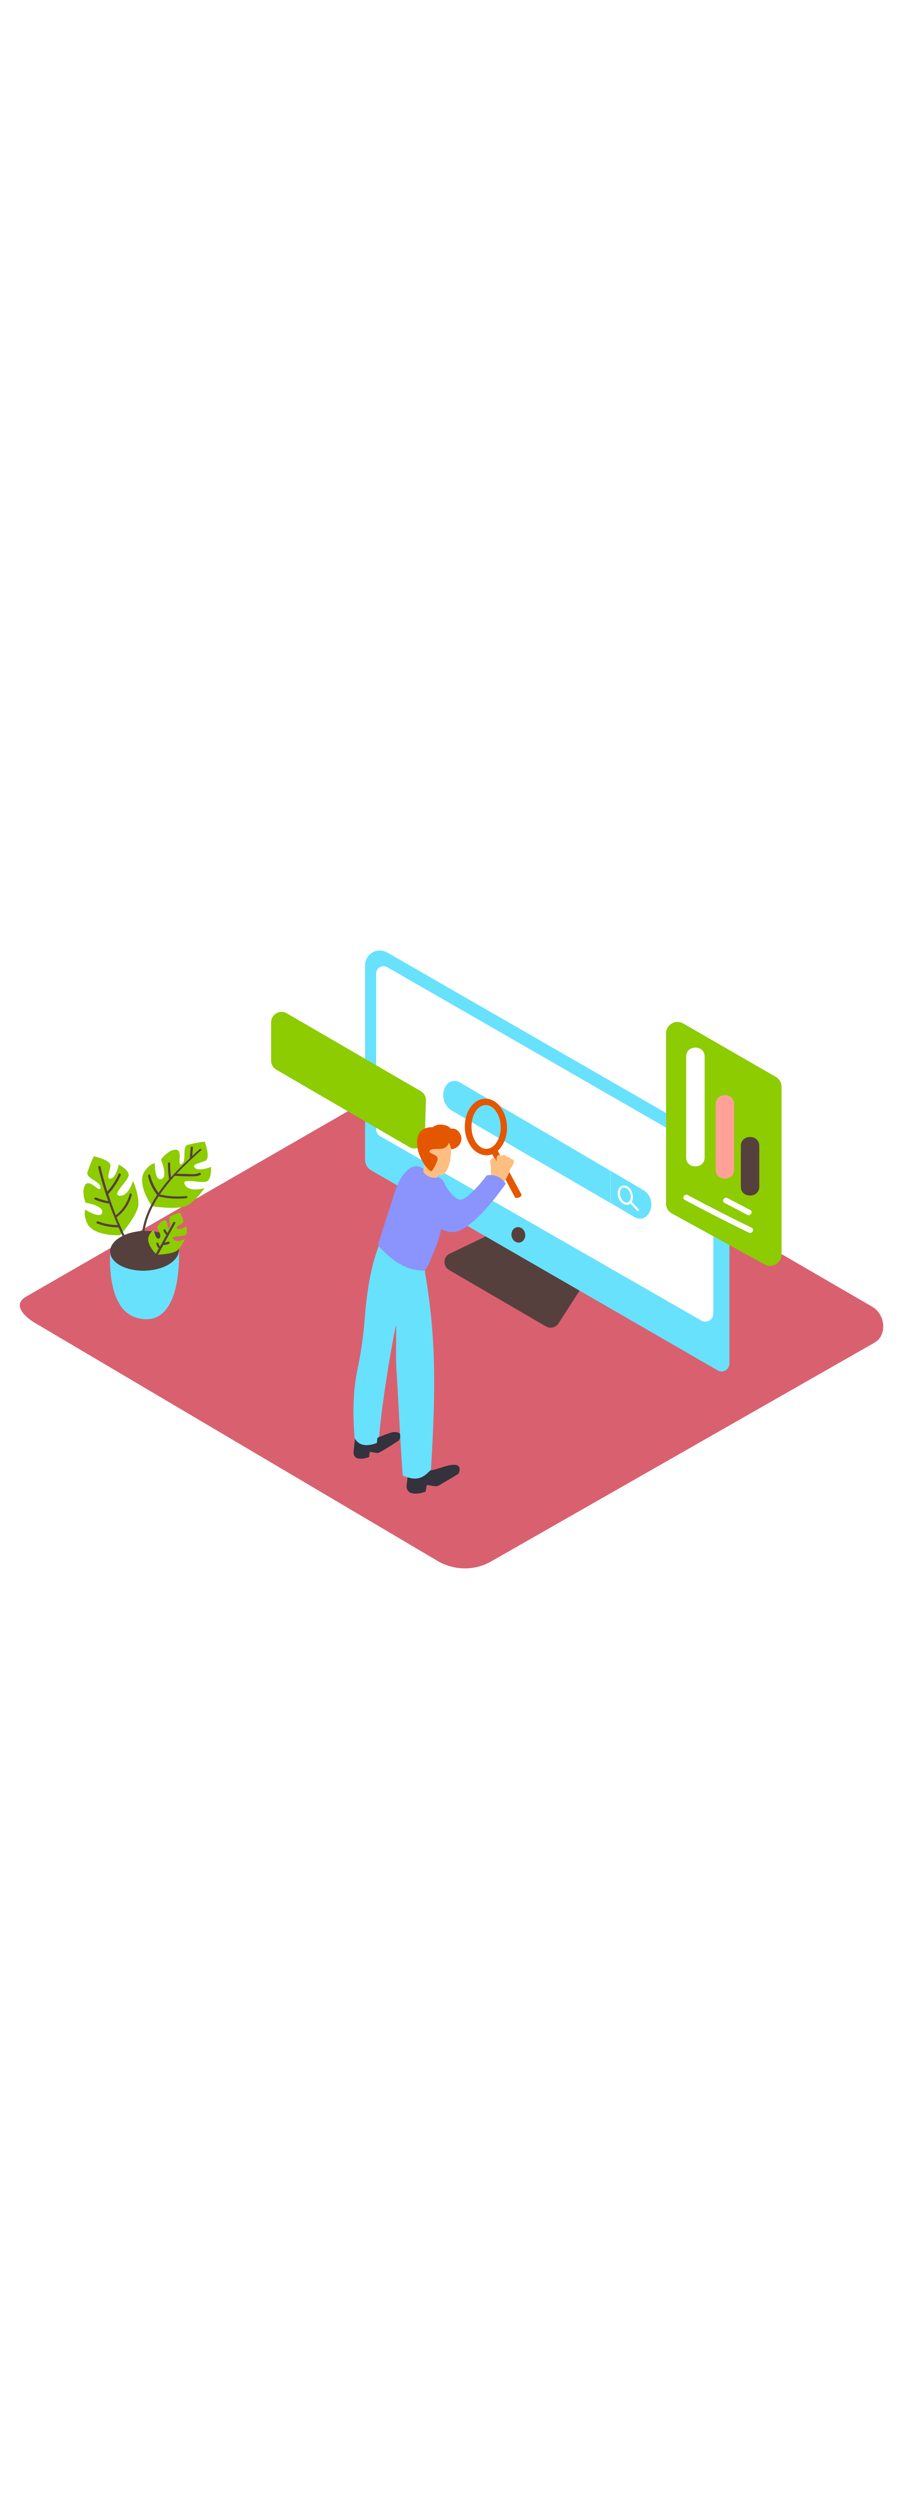 <svg version="1.1" id="Layer_1" xmlns="http://www.w3.org/2000/svg" xmlns:xlink="http://www.w3.org/1999/xlink" x="0px" y="0px" viewBox="0 0 500 500" style="width: 181px;" xml:space="preserve" data-imageid="seo-1-42" imageName="SEO 1" class="illustrations_image">
<style type="text/css">
	.st0_seo-1-42{fill:#D9616F;}
	.st1_seo-1-42{fill:url(#SVGID_1_);}
	.st2_seo-1-42{fill:url(#SVGID_00000183936284966147080370000010976228721024437679_);}
	.st3_seo-1-42{fill:url(#SVGID_00000041284794179166036710000003653190359927618217_);}
	.st4_seo-1-42{fill:#56403D;}
	.st5_seo-1-42{fill:#68E1FD;}
	.st6_seo-1-42{fill:#FFFFFF;}
	.st7_seo-1-42{fill:none;}
	.st8_seo-1-42{fill:#8CCC00;}
	.st9_seo-1-42{fill:#FFA197;}
	.st10_seo-1-42{fill:#E55600;}
	.st11_seo-1-42{fill:#34323D;}
	.st12_seo-1-42{fill:#FCBF81;}
	.st13_seo-1-42{fill:#8B93FC;}
</style>
<g id="background_seo-1-42">
	<path class="st0_seo-1-42" d="M242.3,422.1L20.2,290.8c-7.1-4-13.1-10.5-6.2-14.8l223-128.5c3.4-2.1,8.4-3.4,11.8-1.5L482,281.4&#10;&#9;&#9;c7.1,4.1,8.3,15.6,1.3,19.7L271.6,421.9C262.6,427.2,251.5,427.2,242.3,422.1z"/>
	
		<linearGradient id="SVGID_1_-seo-1-42" gradientUnits="userSpaceOnUse" x1="355.989" y1="190.218" x2="306.979" y2="220.798" gradientTransform="matrix(1 0 0 -1 0 502)">
		<stop offset="1.000000e-02" style="stop-color:#D9616F"/>
		<stop offset="0.99" style="stop-color:#56403D"/>
	</linearGradient>
	<path class="st1_seo-1-42" d="M315.8,267.1l-26.6,17.4l50.4,33.2c0.4,0,4.7,11.8,1.3,0c20.6-11.4,22-1.6,36.6-10.7&#10;&#9;&#9;C355.4,291.7,331.9,277,315.8,267.1z"/>
	
		<linearGradient id="SVGID_00000181066328882473211650000004215557816306252220_-seo-1-42" gradientUnits="userSpaceOnUse" x1="249.116" y1="106.662" x2="230.576" y2="147.982" gradientTransform="matrix(1 0 0 -1 0 502)">
		<stop offset="1.000000e-02" style="stop-color:#D9616F"/>
		<stop offset="0.99" style="stop-color:#56403D"/>
	</linearGradient>
	<path style="fill:url(#SVGID_00000181066328882473211650000004215557816306252220_);" d="M221.3,352.6L196,364.1l50.4,33.2&#10;&#9;&#9;c0.4,0,4.7,11.8,1.3,0c20.6-11.4,22-1.6,36.6-10.7C262.2,371.4,237.4,362.5,221.3,352.6z"/>
	
		<linearGradient id="SVGID_00000157282499659603109700000015687189261124674439_-seo-1-42" gradientUnits="userSpaceOnUse" x1="105.871" y1="201.521" x2="94.741" y2="226.341" gradientTransform="matrix(1 0 0 -1 0 502)">
		<stop offset="1.000000e-02" style="stop-color:#D9616F"/>
		<stop offset="0.99" style="stop-color:#56403D"/>
	</linearGradient>
	<path style="fill:url(#SVGID_00000157282499659603109700000015687189261124674439_);" d="M93.5,272.8l-22.2,12.5l28.7,18h0.8&#10;&#9;&#9;c11.6-6.4,21.8-4.6,30-9.6C120,288,103.3,279.8,93.5,272.8z"/>
</g>
<g id="monitor_seo-1-42">
	<path class="st4_seo-1-42" d="M271,241.2L248.5,252c-2.6,1.2-3.7,4.3-2.4,6.9c0.4,0.9,1.2,1.7,2.1,2.2l53.4,31.1c2.4,1.4,5.5,0.7,7-1.7&#10;&#9;&#9;l13-20.2"/>
	<path class="st5_seo-1-42 targetColor" d="M393.5,189L213.9,85.6c-3.9-2.2-8.8-0.9-11.1,3c-0.7,1.2-1.1,2.6-1.1,4v107.6c0,2.4,1.3,4.6,3.4,5.8&#10;&#9;&#9;l191.4,110.5c2.1,1.2,4.7,0.5,5.9-1.6c0.4-0.7,0.6-1.4,0.6-2.2V205.6C403.1,198.8,399.4,192.4,393.5,189z" style="fill: rgb(104, 225, 253);"/>
	<path class="st6_seo-1-42" d="M213.9,93.7L388,193.9c3.8,2.2,6.1,6.2,6.1,10.6v80.7c0,2.4-2,4.4-4.4,4.4c-0.8,0-1.5-0.2-2.2-0.6L210,187.1&#10;&#9;&#9;c-1.3-0.8-2.2-2.2-2.2-3.8v-86c0-2.3,1.8-4.1,4.1-4.1C212.6,93.2,213.3,93.4,213.9,93.7z"/>
	<ellipse transform="matrix(0.982 -0.189 0.189 0.982 -40.524 58.511)" class="st4_seo-1-42" cx="286.4" cy="241.6" rx="3.8" ry="4.3"/>
	<line class="st7_seo-1-42" x1="266.3" y1="170.7" x2="354.5" y2="222.5"/>
	<path class="st5_seo-1-42 targetColor" d="M337.2,206.2l-82.8-48.6c-8.7-5.1-14,10.2-4.4,15.6c29.3,17.2,58,33.8,87.2,50.8V206.2z" style="fill: rgb(104, 225, 253);"/>
	<path class="st5_seo-1-42 targetColor" d="M355.4,216.9l-18.1-10.7V224l12.9,7.6C358.8,236.7,364.1,222,355.4,216.9z" style="fill: rgb(104, 225, 253);"/>
	<path class="st6_seo-1-42" d="M346.2,225c-1.9,0-3.8-1.7-4.6-4.1c-0.9-2.9,0.1-5.8,2.2-6.4c1.2-0.3,2.4-0.1,3.3,0.7c1.1,0.8,1.8,2,2.2,3.3&#10;&#9;&#9;l0,0c0.4,1.3,0.5,2.7,0.1,4c-0.3,1.2-1.2,2.1-2.3,2.5C346.8,225,346.5,225,346.2,225z M344.8,215.5c-0.2,0-0.4,0-0.6,0.1&#10;&#9;&#9;c-1.5,0.5-2.1,2.7-1.4,4.9s2.5,3.7,4,3.2c0.7-0.3,1.3-0.9,1.5-1.7c0.3-1,0.3-2.2-0.1-3.2l0,0c-0.3-1-0.9-2-1.8-2.7&#10;&#9;&#9;C345.9,215.7,345.4,215.5,344.8,215.5L344.8,215.5z"/>
	
		<rect x="349.8" y="222.5" transform="matrix(0.724 -0.69 0.69 0.724 -59.193 303.911)" class="st6_seo-1-42" width="1.2" height="6.9"/>
</g>
<g id="screen_seo-1-42">
	<path class="st8_seo-1-42" d="M422.5,258l-51.3-28.2c-2-1.1-3.3-3.2-3.2-5.5v-94c0-3.5,2.8-6.3,6.3-6.3c1.1,0,2.2,0.3,3.1,0.8l51.3,29.6&#10;&#9;&#9;c1.9,1.1,3.1,3.2,3.1,5.4v92.6c0,3.5-2.8,6.3-6.3,6.3C424.5,258.8,423.5,258.5,422.5,258z"/>
	<path class="st4_seo-1-42" d="M419.5,192.5V215c0,6.5-10.2,6.6-10.2,0v-22.5C409.3,185.9,419.5,185.9,419.5,192.5z"/>
	<path class="st9_seo-1-42" d="M405.6,169.4v36.3c0,6.5-10.2,6.6-10.2,0v-36.3C395.5,162.8,405.6,162.8,405.6,169.4z"/>
	<path class="st6_seo-1-42" d="M389.3,143.1v55.8c0,6.5-10.2,6.6-10.2,0v-55.8C379.1,136.5,389.3,136.5,389.3,143.1z"/>
	<path class="st6_seo-1-42" d="M401.9,221.3l12.6,6.6c1.8,0.9,0.2,3.6-1.6,2.7l-12.6-6.6C398.5,223,400.1,220.3,401.9,221.3z"/>
	<path class="st6_seo-1-42" d="M379.9,219.6c11.7,6.3,23.5,12.3,35.4,18.1c1.8,0.9,0.2,3.6-1.6,2.7c-11.9-5.8-23.7-11.8-35.4-18.1&#10;&#9;&#9;C376.5,221.4,378.1,218.7,379.9,219.6z"/>
	<path class="st8_seo-1-42" d="M149.8,124.2v21.3c0,2,1.1,3.9,2.9,4.9l73.4,42.7c2.7,1.6,6.2,0.7,7.8-2.1c0.5-0.8,0.8-1.8,0.8-2.7l0.6-21&#10;&#9;&#9;c0.1-2.1-1-4-2.9-5.1l-74-43c-2.7-1.6-6.2-0.6-7.8,2.1C150,122.2,149.8,123.2,149.8,124.2z"/>
</g>
<g id="character_1_seo-1-42">
	<path class="st10_seo-1-42" d="M266.3,197.3c-2.4-0.7-4.4-2.2-5.9-4.2c-2.3-3.1-3.5-6.9-3.6-10.7c-0.3-8.6,4.7-15.8,11.1-16&#10;&#9;&#9;c3.2-0.1,6.3,1.5,8.6,4.6c2.3,3.1,3.5,6.9,3.6,10.7l0,0c0.2,3.9-0.8,7.7-2.9,10.9c-2.1,3.2-5,5-8.3,5.1&#10;&#9;&#9;C268.1,197.7,267.2,197.5,266.3,197.3z M269.8,170.1c-0.5-0.2-1.1-0.2-1.6-0.2c-4.4,0.1-7.9,5.8-7.7,12.4c0,3.1,1,6.2,2.8,8.7&#10;&#9;&#9;c1.6,2.1,3.6,3.2,5.6,3.1s4-1.3,5.4-3.5c1.7-2.7,2.5-5.8,2.3-8.9l0,0c0-3.1-1-6.2-2.8-8.7C272.8,171.6,271.4,170.6,269.8,170.1z"/>
	<path class="st10_seo-1-42" d="M287.2,220.8c0.5-0.3,0.9-0.8,0.9-1.5l-13.8-25.4l-3.1,1.7l13.4,25.5C285.5,221.3,286.4,221.2,287.2,220.8z"/>
	<path class="st11_seo-1-42" d="M205.6,355c0,0,9.4-4.2,11.7-4.4s6.1,0.6,2.8,4.8c0,0-9.9,6.5-11.2,6.7s-4.5-0.8-4.6-0.5s-0.4,2.8-0.4,2.8&#10;&#9;&#9;s-8.3,3.2-8.6-2.4c0-0.7,1.2-11,1.2-11"/>
	<path class="st11_seo-1-42" d="M226.2,366.9l6,2.1c0.4,1.1,1.3,1.9,2.4,2.2c0.2,0.3,0.5,0.4,0.8,0.5c2.5,0.4,4.8-0.4,7.1-1.1&#10;&#9;&#9;c2.9-0.9,14-5.2,10.9,2.9c-2,1.4-4.3,2.7-6.4,3.9c-1.2,0.7-2.4,1.4-3.6,2.1c-0.6,0.4-1.3,0.8-2.1,1c-1.6,0.2-5.5-1-5.6-0.5&#10;&#9;&#9;s-0.5,3.5-0.5,3.5s-10.2,3.9-10.6-2.9C224.7,379.5,226.2,366.9,226.2,366.9z"/>
	<path class="st5_seo-1-42 targetColor" d="M237.5,280.8c-0.7-6-1.6-12-2.6-17.9c-0.2-1.1-0.3-5.8-1.2-6.6c0,0-8.6-7-15.6-8.8l-0.8-3l-0.1,0.1&#10;&#9;&#9;c0-3-4.3-5-5.8-1.8c-2.8,6.1-4.9,12.5-6.3,19.1c-2.2,9.7-3.1,19.7-3.9,29.7c-0.8,8.3-2,16.6-3.8,24.8c-2.5,12.5-2.5,24.7-1.5,37.3&#10;&#9;&#9;c0,0,2.2,6.8,12.3,2.9c0.1-0.9,0.2-1.9,0.3-2.8c0.6-0.2,1-0.7,1-1.4c1.6-17.6,5.7-43.8,9.3-61.1c0.3,4.4-0.2,17,0.1,21.4&#10;&#9;&#9;c0,0.6,0.1,2.2,0.1,2.8c1.3,19.9,2,39.2,3.5,59.1c7.7,3.2,10.9,1.7,15.6-3.2C239.9,341.1,241.2,311,237.5,280.8z" style="fill: rgb(104, 225, 253);"/>
	<path class="st12_seo-1-42" d="M283.9,201c-0.1-0.8-0.9-1.4-1.7-1.3c0,0-0.1,0-0.1,0c-0.1-0.4-0.4-0.8-0.8-1c-0.4-0.1-0.9-0.1-1.3,0&#10;&#9;&#9;c-0.1-0.4-0.4-0.8-0.8-1c-0.8-0.4-1.7-0.2-2.3,0.5c-0.2-0.4-0.6-0.6-1-0.7c-1.2-0.1-1.6,1.2-1.5,2.2c-0.1,0.6-0.2,1.3-0.2,2&#10;&#9;&#9;c-0.5-2.4,0.3,0.2-0.5-2.1c-0.5-1.4-3,0.1-2.9,1.4c0.4,2.7,0.6,5.4,0.4,8.2c0,0.2,0,0.3,0.1,0.5l-1.1,1.4c-0.3,0.4-0.7,0.8-1,1.2&#10;&#9;&#9;l-0.3,0.3c-0.3,0.2-0.5,0.6-0.4,1c-0.1,0.2-0.1,0.5-0.2,0.7c0,0.1,0,0.2,0,0.2c-0.3,0.5-0.7,1-1,1.5c-0.4,0.6-0.2,1.4,0.4,1.8&#10;&#9;&#9;c0.1,0.1,0.3,0.1,0.4,0.2l-0.3,0.1c-1.5,0.5-0.5,2.7,1,2.2c3.1-1.1,5.9-3,8-5.6c0.4-0.1,0.7-0.4,0.8-0.7l0.2-0.6&#10;&#9;&#9;c1.7-2.3,3-4.8,3.9-7.4c0.1-0.3,0.2-0.7,0.4-1C282.9,204,284,202.3,283.9,201z"/>
	<path class="st13_seo-1-42" d="M234.8,261.4c0.3-0.7,0.7-1.3,1.1-1.9c1.3-1.9,1.9-4.1,2.8-6.1c4.1-9.3,6.6-19.1,7.4-29.2V224&#10;&#9;&#9;c0.2-1.8,0.3-3.6,0.3-5.4c0.1-2.3-0.2-4.9-1.6-6.8c-0.2-0.2-0.4-0.5-0.6-0.7c-2.2-2.2-5.6-2.8-8.1-4.6c-1.9-1.3-3.8-2.8-6.1-2.8&#10;&#9;&#9;c-1.9,0.1-3.7,0.9-5,2.3c-4.2,3.8-6.1,9.4-7.8,14.8l-7.5,23.5c-0.3,1-0.6,2-0.9,3.1C216.4,255.6,223.8,261.4,234.8,261.4z"/>
	<path class="st12_seo-1-42" d="M234.6,201.5l-0.8,5.1c0,0,2.2,4.4,8,3.3l0.3-5.1"/>
	<path class="st12_seo-1-42" d="M248.8,189.2c0.5,0.3,1.4,12.2-2.6,17.8s-12.3-4.5-13.3-10.2S239.7,183.1,248.8,189.2z"/>
	<path class="st10_seo-1-42" d="M248.2,190.6c0,0-1.2,3.4-4.5,3.5s-6.1-0.1-6.4,1.4s5.4,1.7,4.4,4.8c-0.7,2.1-1.7,4.1-3,6&#10;&#9;&#9;c-0.9,1.4-8.1-6.4-8.3-15.5s8-8.7,8.4-8.6s1.8-1.9,5.7-1.4s4.4,2.2,4.4,2.2s3-0.9,5.1,2.4c2.4,3.8-0.1,8.3-4.6,9L248.2,190.6z"/>
	<path class="st13_seo-1-42" d="M244.2,211.2c0,0,5.5,10.7,10,11s14.7-13.4,14.7-13.4c4.1-0.9,8.4,0.9,10.5,4.6c0,0-13.4,19.7-24.7,25.5&#10;&#9;&#9;s-22.9-11.7-22.9-11.7"/>
</g>
<g id="plant_seo-1-42">
	<path class="st5_seo-1-42 targetColor" d="M60.9,250.9c0,0-2.6,30.9,13.9,36.3s24.7-10.3,24.1-37.6" style="fill: rgb(104, 225, 253);"/>
	
		<ellipse transform="matrix(1 -3.175965e-02 3.175965e-02 1 -7.91 2.662)" class="st4_seo-1-42" cx="79.8" cy="250.3" rx="19" ry="11"/>
	<path class="st8_seo-1-42" d="M84,225.8c0,0-7.8-10.5-4.8-18.1c0,0,2.5-4.9,6.3-5.7c0,0-0.1,10.2,3.7,8.8s-0.3-10.7-0.3-10.7&#10;&#9;&#9;s3.8-5.5,8.2-5.5s0.3,9.5,3.3,7.9s-0.1-9.5,3.3-10.6c3.1-0.8,6.3-1.4,9.4-1.8c0,0,3.5,9.2,0.3,10.6s-7.9,2-5.6,4s8.7-0.6,8.7-0.6&#10;&#9;&#9;s0.6,5.2-1.6,7.6s-15.2-2.3-12.8,2.2s10.9,1.9,10.9,1.9s-4.2,6.4-9.2,9.4S84,225.8,84,225.8z"/>
	<path class="st8_seo-1-42" d="M86.6,252.6c0,0-5.6-5.1-4.6-9.7c0,0,0.9-3,3-3.9c0,0,1.1,5.8,3,4.6s-1.3-6-1.3-6s1.6-3.6,4.1-4&#10;&#9;&#9;s1.2,5.4,2.7,4.1s-1.1-5.4,0.7-6.4c1.7-0.8,3.4-1.4,5.2-2c0,0,3,4.9,1.3,6s-4.3,2-2.7,2.9s4.9-1.3,4.9-1.3s0.9,2.9-0.1,4.5&#10;&#9;&#9;s-8.9,0.3-7,2.6s6.4-0.1,6.4-0.1c-1,2.4-2.4,4.5-4.2,6.3C95.3,252.4,86.6,252.6,86.6,252.6z"/>
	<path class="st8_seo-1-42" d="M66.4,241.8c0,0-13.1,0.9-17.8-5.7c0,0-2.7-4.8-1.5-8.4c0,0,8.6,5.5,9.4,1.6s-9.2-5.4-9.2-5.4&#10;&#9;&#9;s-2.6-6.2-0.2-9.9s8.2,4.9,8.4,1.5s-8.1-5-7.2-8.4c1-3.1,2.2-6,3.5-8.9c0,0,9.7,2,9.2,5.4s-2.5,7.8,0.4,6.9s4.2-7.7,4.2-7.7&#10;&#9;&#9;s4.7,2.3,5.5,5.3s-10.1,11.6-5,11.9s7.4-8.2,7.4-8.2s3.1,6.9,3,12.8S66.4,241.8,66.4,241.8z"/>
	<path class="st4_seo-1-42" d="M110.3,194.3c-1.3,1.2-2.7,2.4-4.1,3.7c0.1-1.5,0.2-3,0.4-4.4c0.1-0.8-1.1-1.1-1.2-0.3c-0.2,2-0.4,4-0.5,6&#10;&#9;&#9;c-3.6,3.3-7.1,6.8-10.4,10.5c-0.4-2.5-0.5-5-0.5-7.6c0-0.8-1.2-0.8-1.2,0c-0.1,2.9,0.2,5.8,0.6,8.7c-2.1,2.4-4,4.9-5.8,7.5&#10;&#9;&#9;c-2.2-2.9-3.8-6.2-4.6-9.7c-0.2-0.8-1.3-0.4-1.2,0.4c0.8,3.8,2.5,7.3,4.9,10.3c0,0,0.1,0.1,0.1,0.1c-5.2,7.9-8.7,16.6-8.7,26.6&#10;&#9;&#9;c0,0.8,1.2,0.8,1.2,0c0-9.6,3.3-18.1,8.3-25.7c5,1.2,10.2,1.5,15.3,1c0.8-0.1,0.8-1.3,0-1.2c-4.9,0.5-9.8,0.2-14.6-0.9&#10;&#9;&#9;c2.5-3.6,5.3-7.1,8.2-10.3c0,0,0.1,0,0.1,0c2.9,0.2,5.8,0.3,8.7,0.3c1.9,0,3.7,0.1,5.4-0.8c0.7-0.4,0-1.4-0.7-1.1&#10;&#9;&#9;c-2,1.1-4.8,0.6-6.9,0.6c-1.8,0-3.7-0.1-5.5-0.2c4.3-4.5,8.8-8.7,13.3-12.7C111.8,194.6,110.9,193.7,110.3,194.3z"/>
	<path class="st4_seo-1-42" d="M72.8,219.5c0-0.3-0.2-0.7-0.5-0.7c-0.3,0-0.6,0.1-0.7,0.4c-1.2,4.6-3.9,8.7-7.6,11.6&#10;&#9;&#9;c-1.5-3.8-2.9-7.7-4.2-11.7c2.9-3.1,5.2-6.6,6.9-10.5c0.3-0.7-0.8-1.3-1.1-0.6c-1.6,3.5-3.7,6.8-6.3,9.7c-1.4-4.5-2.7-9.1-3.8-13.7&#10;&#9;&#9;c-0.2-0.8-1.4-0.4-1.2,0.4c1.5,6.3,3.3,12.5,5.5,18.6c-2.3-0.4-4.6-1.1-6.8-2c-0.7-0.3-1.3,0.8-0.6,1.1c2.5,1.1,5.2,1.9,7.9,2.2&#10;&#9;&#9;l0,0c1.4,4,3,8,4.7,11.9c-3.7,0-7.4-0.7-10.8-2c-0.7-0.3-1.3,0.8-0.6,1.1c3.8,1.5,7.8,2.2,11.9,2.2c2.2,4.9,4.5,9.7,7,14.4&#10;&#9;&#9;c0.4,0.7,1.4,0,1-0.7c-3.4-6.3-6.4-12.7-9.1-19.3l0,0C68.5,229,71.5,224.5,72.8,219.5z"/>
	<path class="st4_seo-1-42" d="M95.7,234.8l-3.2,5.8c-0.4-0.5-0.8-1.1-1.1-1.8c-0.4-0.7-1.4,0-1,0.7c0.4,0.8,0.9,1.5,1.5,2.2l0,0&#10;&#9;&#9;c-1.2,2.1-2.3,4.2-3.5,6.3c-0.4-0.4-0.7-0.9-0.8-1.5c-0.1-0.8-1.4-0.8-1.2,0c0.1,1,0.7,1.9,1.4,2.5l-4.4,8c-0.2,0.3,0,0.7,0.3,0.8&#10;&#9;&#9;c0.3,0.1,0.6,0,0.8-0.2l5.8-10.4c1,0,2-0.2,3-0.6c0.8-0.3,0.4-1.5-0.4-1.2c-0.6,0.2-1.3,0.4-1.9,0.4l5.8-10.5&#10;&#9;&#9;c0.2-0.3,0-0.7-0.3-0.8C96.2,234.4,95.8,234.5,95.7,234.8z"/>
</g>
</svg>